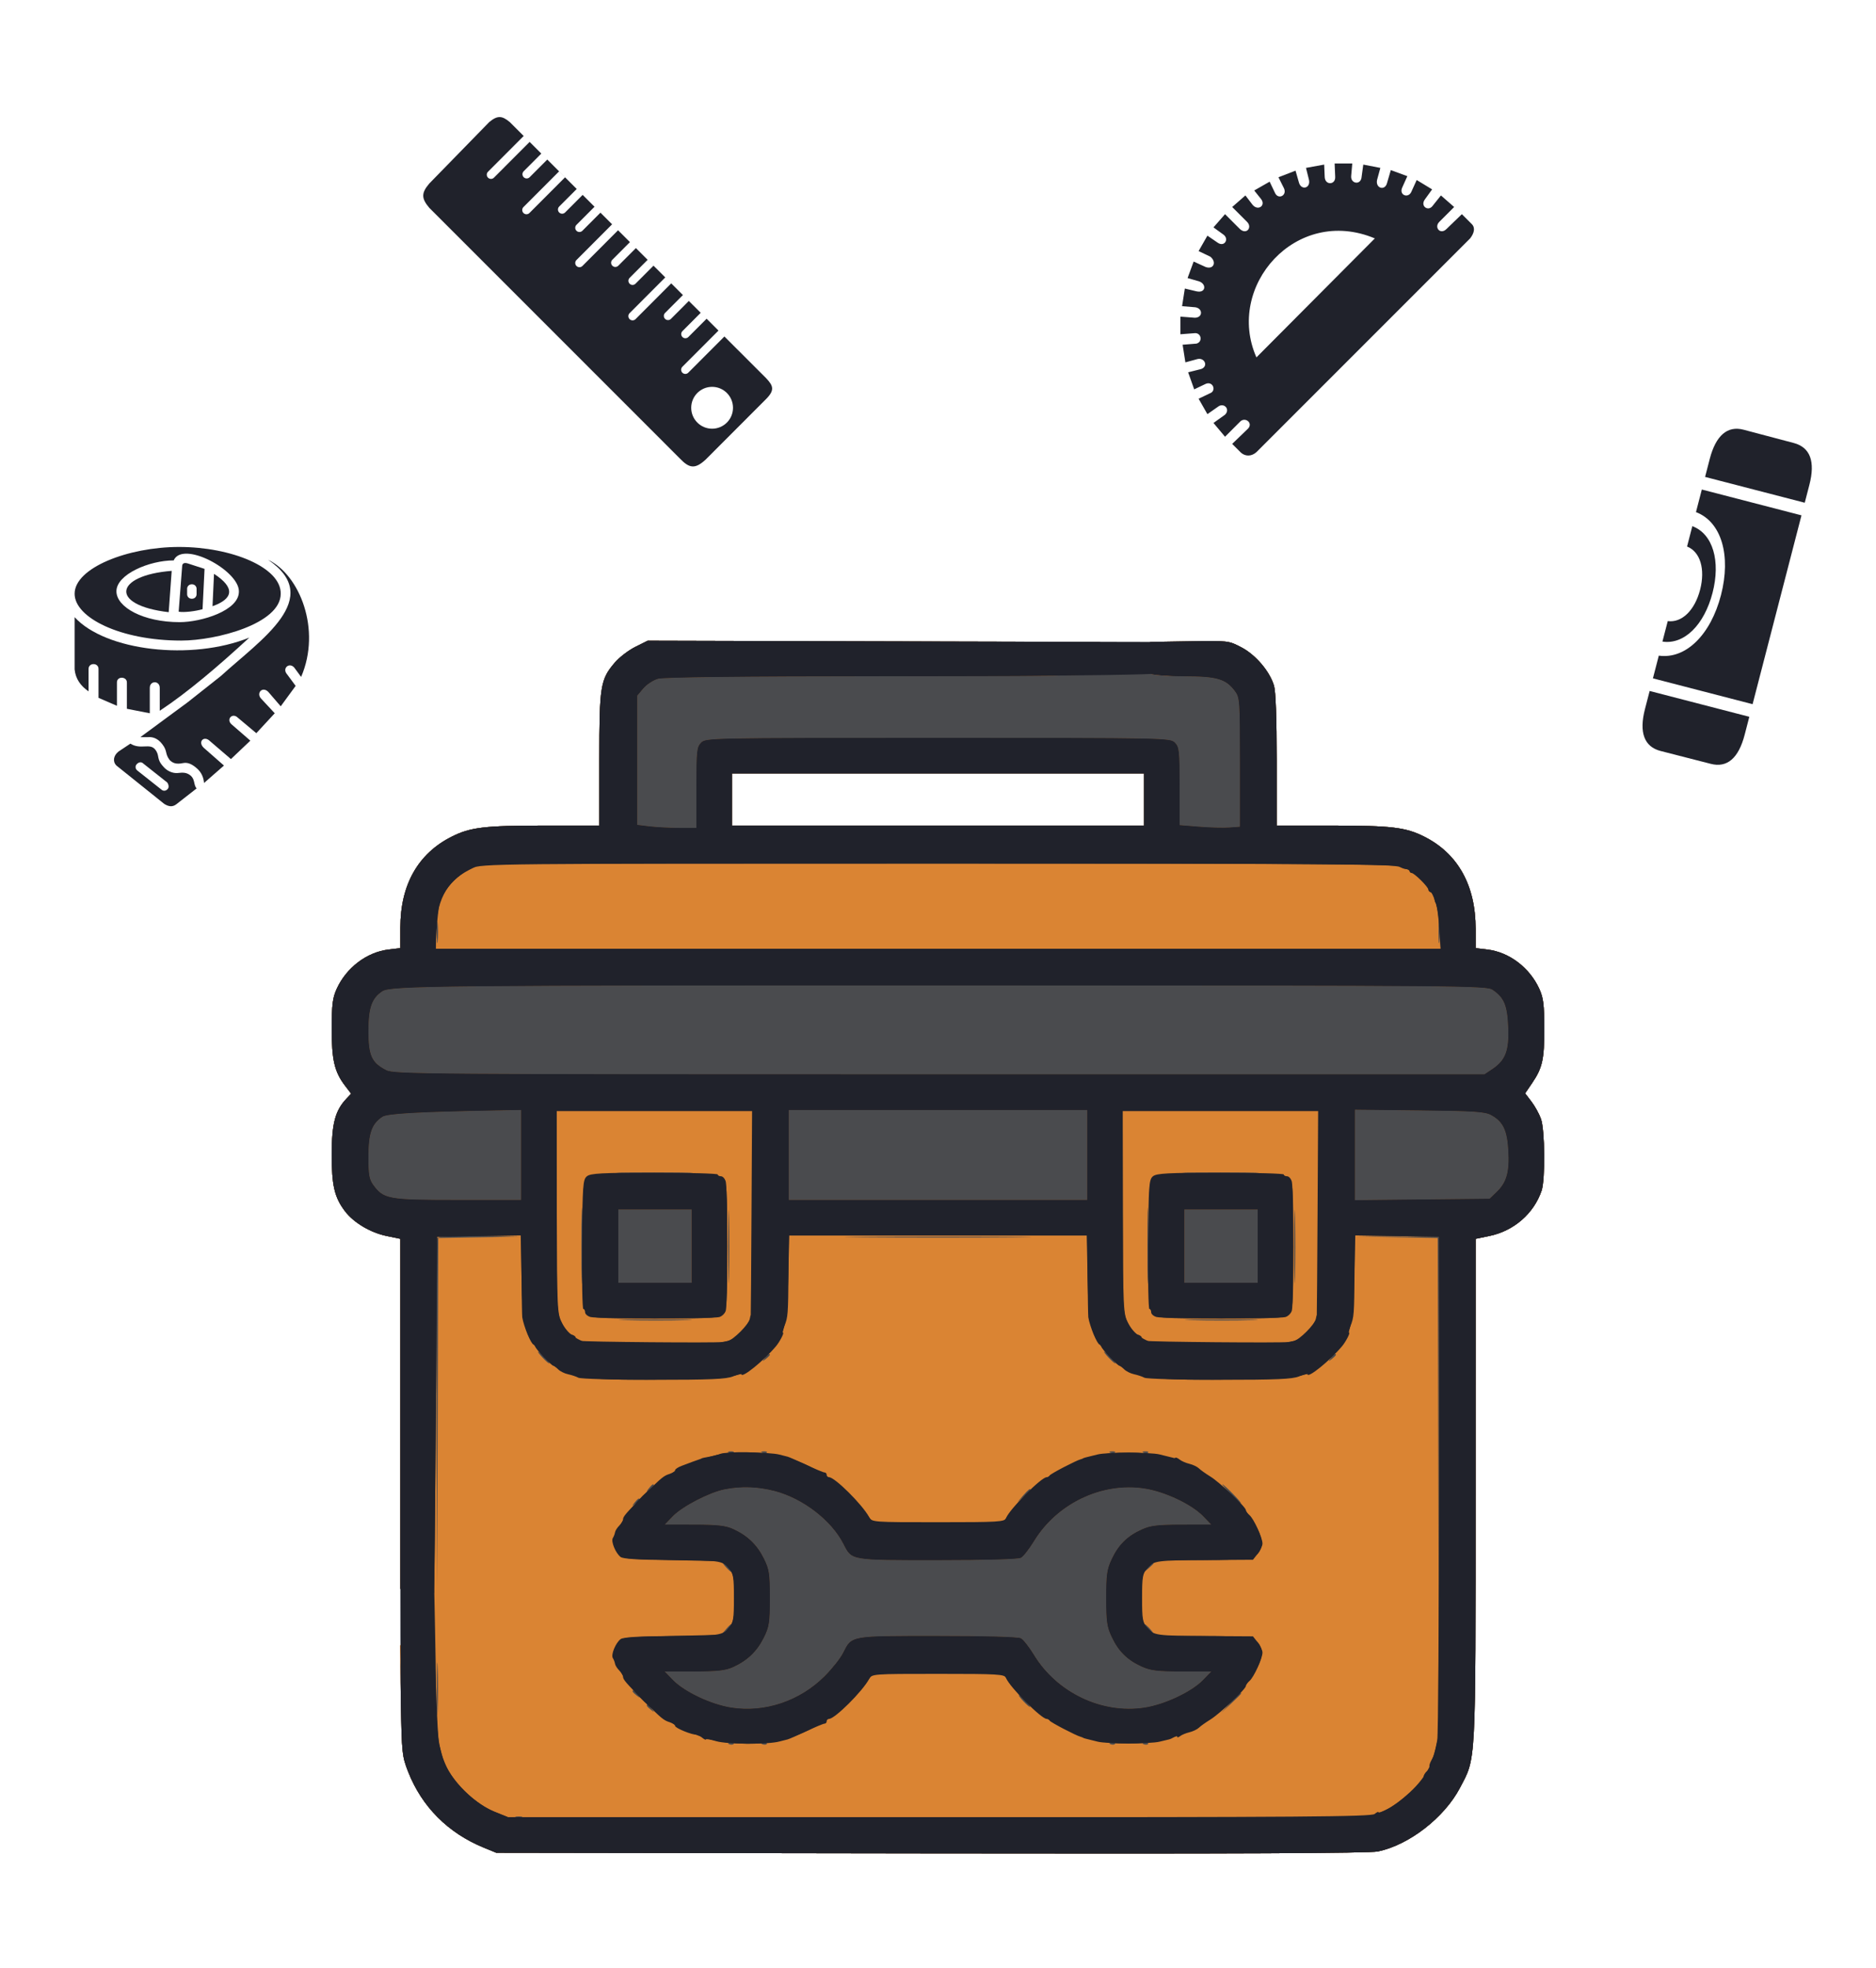<svg width="328" height="344" viewBox="0 0 328 344" fill="none" xmlns="http://www.w3.org/2000/svg">
<path fill-rule="evenodd" clip-rule="evenodd" d="M111.082 113.074C109.897 113.665 108.284 114.899 107.499 115.817C104.965 118.778 104.784 119.909 104.784 132.788V144.311H95.073C84.718 144.311 82.226 144.612 78.969 146.253C73.079 149.22 70 154.675 70 162.139V165.734L67.957 165.976C64.126 166.43 60.539 169.154 58.851 172.891C58.156 174.43 58.008 175.628 58 179.776C57.99 185.262 58.475 187.351 60.321 189.771L61.392 191.176L60.545 192.078C58.602 194.148 58.01 196.395 58 201.729C57.99 207.222 58.475 209.302 60.331 211.737C61.851 213.73 64.779 215.469 67.598 216.051L70 216.547V247.134V277.72L71.016 278.737C71.576 279.296 72.321 279.753 72.673 279.753C73.188 279.753 73.313 280.309 73.313 282.608C73.313 285.303 73.255 285.477 72.283 285.721C70.067 286.277 69.905 287.138 70.087 297.448C70.246 306.476 70.301 307.004 71.352 309.683C73.757 315.814 78.326 320.401 84.584 322.968L86.771 323.865L162.758 323.975C215.989 324.052 239.392 323.951 240.906 323.638C246.338 322.513 252.521 317.726 255.25 312.532C258.096 307.114 257.987 309.181 257.994 260.473L258 216.547L260.402 216.051C264.672 215.169 268.166 212.14 269.529 208.139C270.191 206.197 270.114 197.519 269.418 195.567C269.113 194.712 268.367 193.362 267.76 192.565L266.655 191.117L267.852 189.356C269.683 186.663 270.01 185.202 270 179.767C269.992 175.628 269.844 174.43 269.149 172.891C267.461 169.154 263.874 166.43 260.042 165.976L258 165.734V162.358C258 154.759 254.906 149.213 249.008 146.241C245.776 144.613 243.266 144.311 232.927 144.311H223.216V132.866C223.216 125.557 223.047 120.855 222.748 119.858C221.996 117.346 219.537 114.459 217.04 113.154C214.814 111.991 214.765 111.986 207.94 112.098L201.078 112.211L200.241 113.541C199.44 114.817 199.294 114.872 196.714 114.872C194.133 114.872 193.987 114.817 193.185 113.541L192.349 112.211L152.793 112.106L113.237 112L111.082 113.074ZM200.026 139.755V144.311H164H127.973V139.755V135.199H164H200.026V139.755Z" fill="#4A4B4E"/>
<path fill-rule="evenodd" clip-rule="evenodd" d="M111.082 113.074C109.897 113.665 108.284 114.899 107.499 115.817C104.965 118.778 104.784 119.909 104.784 132.788V144.311H95.073C84.718 144.311 82.226 144.612 78.969 146.253C73.079 149.22 70 154.675 70 162.139V165.734L67.957 165.976C64.126 166.43 60.539 169.154 58.851 172.891C58.156 174.43 58.008 175.628 58 179.776C57.99 185.262 58.475 187.351 60.321 189.771L61.392 191.176L60.545 192.078C58.602 194.148 58.01 196.395 58 201.729C57.99 207.222 58.475 209.302 60.331 211.737C61.851 213.73 64.779 215.469 67.598 216.051L70 216.547V247.134V277.72L71.058 278.779C71.648 279.368 72.428 279.756 72.818 279.654C73.432 279.494 73.52 279.867 73.52 282.653C73.52 285.439 73.432 285.812 72.818 285.651C72.424 285.548 71.636 285.948 71.02 286.565L69.923 287.662L70.087 297.273C70.245 306.496 70.296 306.996 71.351 309.683C73.759 315.816 78.326 320.401 84.584 322.968L86.771 323.865L162.758 323.975C215.989 324.052 239.392 323.951 240.906 323.638C246.338 322.513 252.521 317.726 255.25 312.532C258.096 307.114 257.987 309.181 257.994 260.473L258 216.547L260.402 216.051C264.672 215.169 268.166 212.14 269.529 208.139C270.191 206.197 270.114 197.519 269.418 195.567C269.113 194.712 268.367 193.362 267.76 192.565L266.655 191.117L267.852 189.356C269.683 186.663 270.01 185.202 270 179.767C269.992 175.628 269.844 174.43 269.149 172.891C267.461 169.154 263.874 166.43 260.042 165.976L258 165.734V162.358C258 154.759 254.906 149.213 249.008 146.241C245.776 144.613 243.266 144.311 232.927 144.311H223.216V132.866C223.216 125.557 223.047 120.855 222.748 119.858C221.996 117.346 219.537 114.459 217.04 113.154C214.816 111.992 214.762 111.986 207.976 112.098L201.15 112.211L200.334 113.305C199.619 114.264 199.579 114.583 200.012 115.897C200.284 116.721 200.853 117.58 201.275 117.806C201.697 118.032 204.338 118.217 207.142 118.218C212.791 118.218 214.362 118.686 215.94 120.835C216.758 121.95 216.797 122.528 216.797 133.261V144.518L214.934 144.657C213.909 144.733 211.533 144.669 209.654 144.516L206.238 144.237V137.44C206.238 131.195 206.17 130.575 205.41 129.815C204.593 128.997 204.03 128.986 164 128.986C123.97 128.986 123.407 128.997 122.59 129.815C121.827 130.578 121.762 131.195 121.762 137.684V144.726L118.76 144.722C117.108 144.72 114.779 144.601 113.584 144.457L111.41 144.196V132.895V121.594L112.471 120.332C113.056 119.638 114.22 118.879 115.059 118.646C116.047 118.372 129.818 118.216 154.062 118.206C194.964 118.189 192.554 118.339 193.456 115.752C193.854 114.61 193.802 114.255 193.099 113.313L192.276 112.211L152.756 112.106L113.237 112L111.082 113.074ZM200.026 139.755V144.311H164H127.973V139.755V135.199H164H200.026V139.755ZM76.513 164.503C76.424 165.358 76.35 164.659 76.35 162.95C76.35 161.242 76.424 160.543 76.513 161.397C76.602 162.251 76.602 163.649 76.513 164.503ZM251.676 164.503C251.587 165.358 251.514 164.659 251.514 162.95C251.514 161.242 251.587 160.543 251.676 161.397C251.765 162.251 251.765 163.649 251.676 164.503ZM260.974 173.023C262.975 174.382 263.534 175.715 263.696 179.518C263.872 183.62 263.228 185.333 260.941 186.862L259.534 187.802L164.249 187.801C74.352 187.801 68.884 187.76 67.545 187.076C64.981 185.769 64.409 184.517 64.412 180.213C64.415 176.156 64.995 174.497 66.839 173.271C68.287 172.309 76.662 172.226 170.833 172.248C256.217 172.269 259.909 172.301 260.974 173.023ZM91.119 201.885V209.754L80.042 209.753C67.858 209.753 67.087 209.616 65.267 207.135C64.546 206.152 64.41 205.359 64.412 202.165C64.415 198.108 64.995 196.449 66.839 195.223C67.695 194.654 72.826 194.363 86.667 194.1L91.119 194.015V201.885ZM190.088 201.885V209.754H164H137.912V201.885V194.015H164H190.088V201.885ZM260.734 194.926C262.784 196.049 263.509 197.551 263.715 201.101C263.931 204.844 263.416 206.686 261.691 208.34L260.432 209.547L248.656 209.669L236.881 209.791V201.878V193.966L248.165 194.094C257.841 194.204 259.632 194.322 260.734 194.926ZM119.771 205.094C116.739 205.165 111.895 205.164 109.004 205.093C106.114 205.022 108.594 204.964 114.515 204.965C120.437 204.965 122.802 205.023 119.771 205.094ZM218.74 205.094C215.709 205.165 210.864 205.164 207.973 205.093C205.083 205.022 207.563 204.964 213.485 204.965C219.406 204.965 221.771 205.023 218.74 205.094ZM101.781 223.088C101.71 226.12 101.652 223.754 101.652 217.831C101.651 211.908 101.709 209.427 101.781 212.319C101.851 215.21 101.852 220.056 101.781 223.088ZM200.75 223.088C200.679 226.12 200.621 223.754 200.621 217.831C200.621 211.908 200.679 209.427 200.75 212.319C200.821 215.21 200.821 220.056 200.75 223.088ZM127.455 223.136C127.383 225.914 127.325 223.526 127.325 217.831C127.325 212.136 127.384 209.864 127.455 212.781C127.526 215.699 127.526 220.359 127.455 223.136ZM226.424 223.136C226.352 225.914 226.294 223.526 226.294 217.831C226.294 212.136 226.353 209.864 226.424 212.781C226.496 215.699 226.495 220.359 226.424 223.136ZM120.934 217.831V224.251H114.515H108.097V217.831V211.411H114.515H120.934V217.831ZM219.903 217.831V224.251H213.485H207.066V217.831V211.411H213.485H219.903V217.831ZM83.976 216.277L76.625 216.4L76.525 246.938L76.424 277.475L76.314 247.239C76.254 230.609 76.293 216.77 76.402 216.485C76.552 216.093 78.383 215.99 83.963 216.06L91.326 216.154L83.976 216.277ZM177.148 216.277C169.916 216.341 158.083 216.341 150.852 216.277C143.621 216.214 149.538 216.162 164 216.162C178.462 216.162 184.379 216.214 177.148 216.277ZM251.584 259.354L251.587 302.534L251.479 259.467L251.371 216.4L244.126 216.272L236.88 216.145L244.231 216.159L251.582 216.174L251.584 259.354ZM119.819 230.773C117.043 230.845 112.384 230.845 109.467 230.774C106.55 230.703 108.821 230.644 114.515 230.644C120.209 230.643 122.596 230.702 119.819 230.773ZM218.788 230.773C216.012 230.845 211.353 230.845 208.436 230.774C205.519 230.703 207.791 230.644 213.485 230.644C219.178 230.643 221.565 230.702 218.788 230.773ZM95.26 237.298C95.795 237.868 96.139 238.334 96.025 238.334C95.912 238.334 95.381 237.868 94.846 237.298C94.311 236.729 93.966 236.263 94.08 236.263C94.194 236.263 94.725 236.729 95.26 237.298ZM194.229 237.298C194.764 237.868 195.109 238.334 194.995 238.334C194.881 238.334 194.35 237.868 193.815 237.298C193.28 236.729 192.935 236.263 193.049 236.263C193.163 236.263 193.694 236.729 194.229 237.298ZM134.599 236.834C134.599 236.919 134.273 237.246 133.874 237.558C133.218 238.073 133.203 238.059 133.718 237.402C134.259 236.712 134.599 236.493 134.599 236.834ZM233.568 236.834C233.568 236.919 233.242 237.246 232.844 237.558C232.187 238.073 232.172 238.059 232.687 237.402C233.228 236.712 233.568 236.493 233.568 236.834ZM128.275 253.909C128.138 254.047 127.781 254.062 127.482 253.942C127.152 253.81 127.25 253.712 127.732 253.692C128.169 253.674 128.413 253.772 128.275 253.909ZM134.073 253.909C133.935 254.047 133.578 254.062 133.279 253.942C132.949 253.81 133.047 253.712 133.529 253.692C133.966 253.674 134.21 253.772 134.073 253.909ZM194.945 253.909C194.808 254.047 194.45 254.062 194.152 253.942C193.821 253.81 193.919 253.712 194.402 253.692C194.838 253.674 195.083 253.772 194.945 253.909ZM200.742 253.909C200.605 254.047 200.248 254.062 199.949 253.942C199.619 253.81 199.717 253.712 200.199 253.692C200.636 253.674 200.88 253.772 200.742 253.909ZM114.308 259.614C114.308 259.7 113.982 260.026 113.584 260.339C112.927 260.854 112.912 260.84 113.427 260.183C113.968 259.493 114.308 259.273 114.308 259.614ZM215.555 261.115C216.445 262.026 217.079 262.771 216.966 262.771C216.852 262.771 216.03 262.026 215.141 261.115C214.252 260.203 213.617 259.458 213.731 259.458C213.844 259.458 214.666 260.203 215.555 261.115ZM135.461 260.631C140.381 261.916 145.364 265.75 147.464 269.867C148.95 272.782 148.547 272.712 163.912 272.712C172.277 272.712 178.023 272.55 178.489 272.3C178.912 272.073 179.932 270.78 180.754 269.426C184.786 262.788 192.658 259.033 200.119 260.188C203.675 260.738 208.348 262.945 210.357 265.023L211.783 266.499L206.63 266.508C202.344 266.516 201.162 266.659 199.612 267.361C197.11 268.494 195.564 270.016 194.388 272.505C193.535 274.308 193.409 275.192 193.409 279.339C193.409 283.486 193.535 284.37 194.388 286.173C195.564 288.662 197.11 290.184 199.612 291.317C201.162 292.019 202.344 292.163 206.63 292.17L211.783 292.179L210.357 293.655C208.348 295.733 203.675 297.94 200.119 298.49C192.658 299.646 184.786 295.89 180.754 289.253C179.932 287.898 178.912 286.605 178.489 286.378C178.023 286.129 172.277 285.966 163.912 285.966C148.45 285.966 148.962 285.873 147.379 288.978C146.898 289.921 145.456 291.737 144.175 293.014C139.834 297.341 133.722 299.395 127.881 298.49C124.325 297.94 119.652 295.733 117.643 293.655L116.216 292.179L121.37 292.17C125.462 292.163 126.865 292.005 128.181 291.406C130.672 290.27 132.346 288.669 133.532 286.289C134.494 284.357 134.599 283.676 134.599 279.339C134.599 275.003 134.494 274.322 133.532 272.389C132.346 270.009 130.672 268.409 128.181 267.272C126.865 266.673 125.462 266.515 121.37 266.508L116.216 266.499L117.643 265.023C119.311 263.298 124.062 260.842 126.731 260.324C129.65 259.758 132.501 259.858 135.461 260.631ZM180.15 260.421C180.15 260.495 179.637 261.008 179.011 261.56L177.872 262.564L178.876 261.425C179.814 260.361 180.15 260.096 180.15 260.421ZM111.824 262.1C111.824 262.185 111.498 262.512 111.099 262.824C110.442 263.339 110.428 263.325 110.942 262.668C111.484 261.978 111.824 261.759 111.824 262.1ZM127.352 273.955C127.764 274.41 128.009 274.783 127.895 274.783C127.781 274.783 127.35 274.41 126.938 273.955C126.526 273.499 126.282 273.126 126.396 273.126C126.51 273.126 126.94 273.499 127.352 273.955ZM201.683 273.269C201.683 273.348 201.264 273.767 200.751 274.201L199.819 274.99L200.608 274.058C201.349 273.183 201.683 272.938 201.683 273.269ZM127.973 284.038C127.973 284.117 127.554 284.536 127.042 284.97L126.11 285.759L126.899 284.827C127.64 283.952 127.973 283.707 127.973 284.038ZM201.062 284.724C201.474 285.179 201.718 285.552 201.604 285.552C201.49 285.552 201.06 285.179 200.648 284.724C200.236 284.268 199.991 283.895 200.105 283.895C200.219 283.895 200.65 284.268 201.062 284.724ZM76.52 298.889C76.445 301.008 76.383 299.386 76.382 295.286C76.382 291.185 76.444 289.452 76.519 291.433C76.595 293.415 76.596 296.77 76.52 298.889ZM111.463 296.218C111.977 296.875 111.963 296.889 111.306 296.374C110.616 295.833 110.397 295.493 110.738 295.493C110.824 295.493 111.15 295.819 111.463 296.218ZM217.004 296.03C217.004 296.098 216.212 296.89 215.245 297.79L213.485 299.428L215.122 297.667C216.644 296.03 217.004 295.716 217.004 296.03ZM179.322 297.357C179.857 297.926 180.201 298.392 180.087 298.392C179.973 298.392 179.442 297.926 178.907 297.357C178.372 296.787 178.028 296.321 178.142 296.321C178.256 296.321 178.787 296.787 179.322 297.357ZM113.947 298.703C114.462 299.36 114.447 299.374 113.791 298.859C113.101 298.318 112.882 297.978 113.223 297.978C113.308 297.978 113.635 298.304 113.947 298.703ZM128.275 304.855C128.138 304.993 127.781 305.008 127.482 304.888C127.152 304.756 127.25 304.658 127.732 304.638C128.169 304.62 128.413 304.718 128.275 304.855ZM134.073 304.855C133.935 304.993 133.578 305.008 133.279 304.888C132.949 304.756 133.047 304.658 133.529 304.638C133.966 304.62 134.21 304.718 134.073 304.855ZM194.945 304.855C194.808 304.993 194.45 305.008 194.152 304.888C193.821 304.756 193.919 304.658 194.402 304.638C194.838 304.62 195.083 304.718 194.945 304.855ZM200.742 304.855C200.605 304.993 200.248 305.008 199.949 304.888C199.619 304.756 199.717 304.658 200.199 304.638C200.636 304.62 200.88 304.718 200.742 304.855ZM91.222 317.719C90.938 317.834 90.472 317.834 90.187 317.719C89.903 317.605 90.135 317.511 90.705 317.511C91.274 317.511 91.507 317.605 91.222 317.719Z" fill="#DA8433"/>
<path fill-rule="evenodd" clip-rule="evenodd" d="M111.082 113.074C109.897 113.665 108.284 114.899 107.499 115.817C104.965 118.778 104.784 119.909 104.784 132.788V144.311H95.073C84.718 144.311 82.226 144.612 78.969 146.253C73.079 149.22 70 154.675 70 162.139V165.734L67.957 165.976C64.126 166.43 60.539 169.154 58.851 172.891C58.156 174.43 58.008 175.628 58 179.776C57.99 185.262 58.475 187.351 60.321 189.771L61.392 191.176L60.545 192.078C58.602 194.148 58.01 196.395 58 201.729C57.99 207.222 58.475 209.302 60.331 211.737C61.851 213.73 64.779 215.469 67.598 216.051L70 216.547V247.134V277.72L71.016 278.737C71.576 279.296 72.234 279.753 72.479 279.753C72.918 279.753 75.704 278.672 75.894 278.428C75.948 278.36 76.087 264.325 76.205 247.239L76.418 216.174L83.769 216.061L91.119 215.948L91.182 222.895C91.217 226.716 91.274 230.029 91.31 230.257C91.558 231.837 92.881 235.02 93.29 235.02C93.463 235.02 93.603 235.188 93.603 235.393C93.603 235.771 96.422 238.748 96.78 238.748C96.888 238.748 97.254 239.027 97.596 239.368C97.937 239.71 98.716 240.094 99.326 240.222C99.937 240.35 100.747 240.622 101.126 240.826C101.505 241.03 107.42 241.196 114.27 241.195C124.271 241.194 127.012 241.074 128.178 240.587C128.976 240.253 129.63 240.082 129.63 240.207C129.63 241.026 133.565 237.844 135.682 235.313C136.338 234.529 137.153 232.949 136.901 232.949C136.785 232.949 136.893 232.436 137.14 231.81C137.769 230.22 137.8 229.822 137.859 222.491L137.912 215.967H164H190.088L190.151 222.905C190.186 226.721 190.243 230.029 190.279 230.257C190.527 231.837 191.85 235.02 192.26 235.02C192.432 235.02 192.573 235.188 192.573 235.393C192.573 235.771 195.391 238.748 195.749 238.748C195.857 238.748 196.224 239.027 196.565 239.368C196.907 239.71 197.685 240.094 198.296 240.222C198.906 240.35 199.716 240.622 200.095 240.826C200.474 241.03 206.389 241.196 213.239 241.195C223.24 241.194 225.981 241.074 227.147 240.587C227.946 240.253 228.599 240.082 228.599 240.207C228.599 241.026 232.535 237.844 234.651 235.313C235.307 234.529 236.122 232.949 235.871 232.949C235.754 232.949 235.862 232.436 236.11 231.81C236.738 230.22 236.769 229.823 236.828 222.481L236.881 215.948L244.231 216.061L251.582 216.174V259.458C251.582 283.264 251.45 303.394 251.29 304.191C250.805 306.604 250.732 306.85 250.23 307.761C249.965 308.243 249.838 308.729 249.95 308.841C250.061 308.952 249.868 309.279 249.521 309.567C249.174 309.855 248.89 310.325 248.89 310.611C248.89 311.356 244.568 315.238 242.647 316.218C241.753 316.674 241.022 316.928 241.022 316.782C241.022 316.635 240.714 316.771 240.337 317.084C239.762 317.561 227.551 317.652 164.247 317.652H88.841L86.446 316.685C82.414 315.057 78.021 310.297 77.226 306.693C77.124 306.228 76.921 305.429 76.777 304.916C76.633 304.403 76.4 300.256 76.26 295.7C76.119 291.144 75.862 287.196 75.688 286.928C75.514 286.66 74.715 286.224 73.912 285.959C72.701 285.559 72.281 285.59 71.44 286.141C70.883 286.506 70.312 287.261 70.172 287.819C70.033 288.377 69.995 292.894 70.088 297.858C70.248 306.43 70.312 307.024 71.354 309.683C73.754 315.811 78.325 320.401 84.584 322.968L86.771 323.865L162.758 323.975C215.989 324.052 239.392 323.951 240.906 323.638C246.338 322.513 252.521 317.726 255.25 312.532C258.096 307.114 257.987 309.181 257.994 260.473L258 216.547L260.402 216.051C264.672 215.169 268.166 212.14 269.529 208.139C270.191 206.197 270.114 197.519 269.418 195.567C269.113 194.712 268.367 193.362 267.76 192.565L266.655 191.117L267.852 189.356C269.683 186.663 270.01 185.202 270 179.767C269.992 175.628 269.844 174.43 269.149 172.891C267.461 169.154 263.874 166.43 260.042 165.976L258 165.734V162.358C258 154.759 254.906 149.213 249.008 146.241C245.776 144.613 243.266 144.311 232.927 144.311H223.216V132.866C223.216 125.557 223.047 120.855 222.748 119.858C221.996 117.346 219.537 114.459 217.04 113.154C214.816 111.992 214.762 111.986 207.976 112.098L201.15 112.211L200.334 113.305C199.619 114.264 199.579 114.583 200.012 115.897C200.284 116.721 200.853 117.58 201.275 117.806C201.697 118.032 204.338 118.217 207.142 118.218C212.791 118.218 214.362 118.686 215.94 120.835C216.758 121.95 216.797 122.528 216.797 133.261V144.518L214.934 144.657C213.909 144.733 211.533 144.669 209.654 144.516L206.238 144.237V137.44C206.238 131.195 206.17 130.575 205.41 129.815C204.593 128.997 204.03 128.986 164 128.986C123.97 128.986 123.407 128.997 122.59 129.815C121.827 130.578 121.762 131.195 121.762 137.684V144.726L118.76 144.722C117.108 144.72 114.779 144.601 113.584 144.457L111.41 144.196V132.895V121.594L112.471 120.332C113.056 119.638 114.22 118.879 115.059 118.646C116.047 118.372 129.818 118.216 154.062 118.206C194.964 118.189 192.554 118.339 193.456 115.752C193.854 114.61 193.802 114.255 193.099 113.313L192.276 112.211L152.756 112.106L113.237 112L111.082 113.074ZM200.026 139.755V144.311H164H127.973V139.755V135.199H164H200.026V139.755ZM244.725 151.547C245.364 151.878 246.003 152.031 246.146 151.888C246.289 151.746 246.405 151.846 246.405 152.112C246.405 152.378 246.577 152.595 246.788 152.595C247.265 152.595 249.718 155.02 249.718 155.492C249.718 155.683 249.915 155.906 250.155 155.985C250.395 156.065 250.66 156.5 250.744 156.952C250.828 157.403 250.926 157.773 250.96 157.773C251.182 157.773 251.489 159.881 251.668 162.64L251.876 165.85H164H76.124L76.326 162.64C76.437 160.874 76.653 158.87 76.808 158.187C77.371 155.687 79.734 153.024 82.505 151.764C84.253 150.97 85.791 150.954 163.925 150.951C232.69 150.947 243.722 151.029 244.725 151.547ZM260.974 173.023C262.975 174.382 263.534 175.715 263.696 179.518C263.872 183.62 263.228 185.333 260.941 186.862L259.534 187.802L164.249 187.801C74.352 187.801 68.884 187.76 67.545 187.076C64.981 185.769 64.409 184.517 64.412 180.213C64.415 176.156 64.995 174.497 66.839 173.271C68.287 172.309 76.662 172.226 170.833 172.248C256.217 172.269 259.909 172.301 260.974 173.023ZM91.119 201.885V209.754L80.042 209.753C67.858 209.753 67.087 209.616 65.267 207.135C64.546 206.152 64.41 205.359 64.412 202.165C64.415 198.108 64.995 196.449 66.839 195.223C67.695 194.654 72.826 194.363 86.667 194.1L91.119 194.015V201.885ZM131.394 212.032C131.34 221.828 131.279 229.843 131.259 229.843C131.239 229.843 131.16 230.172 131.083 230.573C130.903 231.519 128.2 234.222 127.254 234.403C126.853 234.48 126.431 234.56 126.317 234.581C125.313 234.769 101.852 234.567 101.329 234.367C100.952 234.222 100.643 233.959 100.643 233.782C100.643 233.605 100.303 233.371 99.886 233.262C99.471 233.153 98.74 232.276 98.263 231.312C97.427 229.621 97.394 228.937 97.348 211.89L97.3 194.222H114.396H131.493L131.394 212.032ZM190.088 201.885V209.754H164H137.912V201.885V194.015H164H190.088V201.885ZM230.364 212.032C230.309 221.828 230.248 229.843 230.228 229.843C230.208 229.843 230.129 230.172 230.053 230.573C229.872 231.519 227.17 234.222 226.223 234.403C225.822 234.48 225.4 234.56 225.286 234.581C224.283 234.769 200.821 234.567 200.298 234.367C199.921 234.222 199.612 233.959 199.612 233.782C199.612 233.605 199.272 233.371 198.856 233.262C198.44 233.153 197.709 232.276 197.233 231.312C196.396 229.621 196.364 228.937 196.317 211.89L196.269 194.222H213.366H230.463L230.364 212.032ZM260.734 194.926C262.784 196.049 263.509 197.551 263.715 201.101C263.931 204.844 263.416 206.686 261.691 208.34L260.432 209.547L248.656 209.669L236.881 209.791V201.878V193.966L248.165 194.094C257.841 194.204 259.632 194.322 260.734 194.926ZM102.616 205.612C101.915 206.184 101.848 207.127 101.767 217.52C101.718 223.728 101.818 228.807 101.989 228.807C102.159 228.807 102.299 229.065 102.299 229.38C102.299 229.695 102.719 230.069 103.231 230.211C104.424 230.54 124.575 230.549 125.761 230.221C126.253 230.085 126.766 229.571 126.902 229.08C127.23 227.893 127.221 207.738 126.892 206.544C126.75 206.032 126.377 205.612 126.062 205.612C125.747 205.612 125.489 205.472 125.489 205.302C125.489 205.131 120.514 204.991 114.433 204.991C105.221 204.991 103.251 205.095 102.616 205.612ZM201.586 205.612C200.884 206.184 200.817 207.127 200.736 217.52C200.687 223.728 200.787 228.807 200.958 228.807C201.129 228.807 201.269 229.065 201.269 229.38C201.269 229.695 201.688 230.069 202.2 230.211C203.393 230.54 223.544 230.549 224.731 230.221C225.222 230.085 225.735 229.571 225.871 229.08C226.199 227.893 226.191 207.738 225.861 206.544C225.72 206.032 225.346 205.612 225.031 205.612C224.716 205.612 224.458 205.472 224.458 205.302C224.458 205.131 219.483 204.991 213.403 204.991C204.19 204.991 202.22 205.095 201.586 205.612ZM120.934 217.831V224.251H114.515H108.097V217.831V211.411H114.515H120.934V217.831ZM219.903 217.831V224.251H213.485H207.066V217.831V211.411H213.485H219.903V217.831ZM126.01 254.112C125.5 254.302 124.568 254.543 123.939 254.646C123.311 254.749 122.75 254.872 122.694 254.919C122.637 254.967 122.45 255.045 122.28 255.093C122.109 255.141 121.596 255.322 121.141 255.494C120.685 255.667 119.8 255.999 119.174 256.233C118.548 256.467 118.035 256.81 118.035 256.995C118.035 257.18 117.63 257.46 117.135 257.617C116.02 257.971 115.718 258.219 112.531 261.407C109.435 264.504 108.925 265.1 108.925 265.623C108.925 265.845 108.629 266.322 108.266 266.685C107.903 267.047 107.572 267.573 107.53 267.854C107.487 268.134 107.315 268.582 107.148 268.85C106.785 269.431 107.625 271.479 108.506 272.162C108.928 272.488 111.651 272.662 116.848 272.694C125.925 272.749 126.252 272.794 127.423 274.136C128.217 275.047 128.321 275.65 128.321 279.339C128.321 283.028 128.217 283.631 127.423 284.542C126.252 285.885 125.925 285.929 116.848 285.985C111.651 286.016 108.928 286.19 108.506 286.517C107.625 287.199 106.785 289.248 107.148 289.829C107.315 290.096 107.487 290.545 107.53 290.825C107.572 291.105 107.903 291.631 108.266 291.993C108.629 292.356 108.925 292.834 108.925 293.055C108.925 293.578 109.435 294.174 112.531 297.271C115.718 300.459 116.02 300.708 117.135 301.062C117.63 301.219 118.035 301.499 118.035 301.683C118.035 302.078 121.154 303.34 121.802 303.206C121.938 303.178 122.357 303.411 122.734 303.724C123.11 304.036 123.418 304.185 123.418 304.054C123.418 303.923 124.23 304.061 125.222 304.359C127.062 304.913 134.262 304.952 136.255 304.419C136.825 304.267 137.477 304.101 137.705 304.051C137.933 304 139.398 303.359 140.96 302.625C142.524 301.892 143.968 301.292 144.17 301.292C144.372 301.292 144.537 301.105 144.537 300.877C144.537 300.65 144.722 300.463 144.947 300.463C145.963 300.463 150.794 295.658 151.95 293.499C152.43 292.601 152.528 292.593 164.028 292.593C174.572 292.593 175.645 292.657 175.892 293.3C176.484 294.845 182.057 300.463 182.996 300.463C183.215 300.463 183.456 300.603 183.532 300.774C183.655 301.05 188.167 303.401 188.949 303.596C189.12 303.638 189.307 303.711 189.363 303.757C189.467 303.84 189.664 303.893 191.952 304.45C193.56 304.841 201.109 304.841 202.718 304.45C203.401 304.283 204.147 304.105 204.374 304.054C204.602 304.002 205.022 303.815 205.306 303.637C205.591 303.459 205.824 303.441 205.824 303.596C205.824 303.751 206.057 303.695 206.341 303.47C206.626 303.246 207.358 302.943 207.969 302.798C208.579 302.652 209.325 302.293 209.625 302C209.926 301.707 210.824 301.067 211.621 300.577C213.26 299.571 217.833 295.248 217.833 294.707C217.833 294.512 218.114 294.118 218.459 293.832C219.208 293.21 220.731 289.883 220.731 288.869C220.731 288.473 220.357 287.673 219.899 287.09L219.066 286.032L211.251 285.985C202.068 285.929 201.749 285.886 200.577 284.542C199.783 283.631 199.679 283.028 199.679 279.339C199.679 275.65 199.783 275.047 200.577 274.136C201.749 272.792 202.068 272.749 211.251 272.694L219.066 272.647L219.899 271.588C220.357 271.006 220.731 270.205 220.731 269.809C220.731 268.795 219.208 265.468 218.459 264.846C218.114 264.561 217.833 264.167 217.833 263.972C217.833 263.43 213.26 259.108 211.621 258.101C210.824 257.611 209.926 256.971 209.625 256.678C209.325 256.385 208.579 256.026 207.969 255.881C207.358 255.735 206.597 255.409 206.278 255.155C205.958 254.902 205.632 254.741 205.553 254.798C205.474 254.855 205.363 254.888 205.306 254.87C205.18 254.831 204.364 254.629 202.718 254.229C201.109 253.838 193.56 253.838 191.952 254.229C189.664 254.785 189.467 254.838 189.363 254.921C189.307 254.967 189.12 255.04 188.949 255.083C188.167 255.277 183.655 257.628 183.532 257.905C183.456 258.076 183.215 258.215 182.996 258.215C182.057 258.215 176.484 263.834 175.892 265.378C175.645 266.021 174.572 266.085 164.028 266.085C152.528 266.085 152.43 266.077 151.95 265.179C150.794 263.02 145.963 258.215 144.947 258.215C144.722 258.215 144.537 258.029 144.537 257.801C144.537 257.573 144.372 257.387 144.17 257.387C143.968 257.387 142.524 256.787 140.96 256.053C139.398 255.319 137.933 254.678 137.705 254.627C137.477 254.577 136.825 254.412 136.255 254.26C134.652 253.834 127.049 253.724 126.01 254.112ZM135.461 260.631C140.381 261.916 145.364 265.75 147.464 269.867C148.95 272.782 148.547 272.712 163.912 272.712C172.277 272.712 178.023 272.55 178.489 272.3C178.912 272.073 179.932 270.78 180.754 269.426C184.786 262.788 192.658 259.033 200.119 260.188C203.675 260.738 208.348 262.945 210.357 265.023L211.783 266.499L206.63 266.508C202.344 266.516 201.162 266.659 199.612 267.361C197.11 268.494 195.564 270.016 194.388 272.505C193.535 274.308 193.409 275.192 193.409 279.339C193.409 283.486 193.535 284.37 194.388 286.173C195.564 288.662 197.11 290.184 199.612 291.317C201.162 292.019 202.344 292.163 206.63 292.17L211.783 292.179L210.357 293.655C208.348 295.733 203.675 297.94 200.119 298.49C192.658 299.646 184.786 295.89 180.754 289.253C179.932 287.898 178.912 286.605 178.489 286.378C178.023 286.129 172.277 285.966 163.912 285.966C148.45 285.966 148.962 285.873 147.379 288.978C146.898 289.921 145.456 291.737 144.175 293.014C139.834 297.341 133.722 299.395 127.881 298.49C124.325 297.94 119.652 295.733 117.643 293.655L116.216 292.179L121.37 292.17C125.462 292.163 126.865 292.005 128.181 291.406C130.672 290.27 132.346 288.669 133.532 286.289C134.494 284.357 134.599 283.676 134.599 279.339C134.599 275.003 134.494 274.322 133.532 272.389C132.346 270.009 130.672 268.409 128.181 267.272C126.865 266.673 125.462 266.515 121.37 266.508L116.216 266.499L117.643 265.023C119.311 263.298 124.062 260.842 126.731 260.324C129.65 259.758 132.501 259.858 135.461 260.631Z" fill="#20222B"/>
<path fill-rule="evenodd" clip-rule="evenodd" d="M111.082 113.074C109.897 113.665 108.284 114.899 107.499 115.817C104.965 118.778 104.784 119.909 104.784 132.788V144.311H95.073C84.718 144.311 82.226 144.612 78.969 146.253C73.079 149.22 70 154.675 70 162.139V165.734L67.957 165.976C64.126 166.43 60.539 169.154 58.851 172.891C58.156 174.43 58.008 175.628 58 179.776C57.99 185.262 58.475 187.351 60.321 189.771L61.392 191.176L60.545 192.078C58.602 194.148 58.01 196.395 58 201.729C57.99 207.222 58.475 209.302 60.331 211.737C61.851 213.73 64.779 215.469 67.598 216.051L70 216.547V247.134V277.72H71.458H73.943H75.919C75.919 277.72 76.087 264.325 76.205 247.239L76.418 216.174L83.729 216.061L91.039 215.949L91.192 223.517C91.364 232.045 91.718 233.39 94.661 236.647C98.457 240.85 100.824 241.35 115.965 241.138C129.43 240.951 130.131 240.793 133.802 237.122C137.171 233.752 137.59 232.307 137.812 223.319L137.992 215.967H164.001H190.009L190.161 223.526C190.333 232.045 190.689 233.39 193.63 236.647C197.427 240.85 199.793 241.35 214.934 241.138C228.399 240.951 229.101 240.793 232.771 237.122C236.141 233.752 236.56 232.308 236.781 223.31L236.962 215.949L244.272 216.061L251.582 216.174L251.694 258.629C251.768 286.732 251.659 302.046 251.372 303.93C251.133 305.494 250.445 307.781 249.843 309.01C248.465 311.826 245.048 315.086 241.955 316.536L239.573 317.652H164.207H88.841L86.446 316.685C83.34 315.431 79.618 311.996 78.177 309.053C76.672 305.978 76.218 302.666 76.215 294.741C76.213 291.024 75.919 277.72 75.919 277.72H73.943H71.458H70C70 277.72 69.995 292.894 70.088 297.858C70.248 306.43 70.312 307.024 71.354 309.683C73.754 315.811 78.325 320.401 84.584 322.968L86.771 323.865L162.758 323.975C215.989 324.052 239.392 323.951 240.906 323.638C246.338 322.513 252.521 317.726 255.25 312.532C258.096 307.114 257.987 309.181 257.994 260.473L258 216.547L260.402 216.051C264.672 215.169 268.166 212.14 269.529 208.139C270.191 206.197 270.114 197.519 269.418 195.567C269.113 194.712 268.367 193.362 267.76 192.565L266.655 191.117L267.852 189.356C269.683 186.663 270.01 185.202 270 179.767C269.992 175.628 269.844 174.43 269.149 172.891C267.461 169.154 263.874 166.43 260.042 165.976L258 165.734V162.358C258 154.759 254.906 149.213 249.008 146.241C245.776 144.613 243.266 144.311 232.927 144.311H223.216V132.866C223.216 125.557 223.047 120.855 222.748 119.858C221.996 117.346 219.537 114.459 217.04 113.154C214.816 111.992 214.762 111.986 207.976 112.098L201.275 112.211V113.313V115.939V117.806C201.275 117.806 204.338 118.217 207.142 118.218C212.791 118.218 214.362 118.686 215.94 120.835C216.758 121.95 216.797 122.528 216.797 133.261V144.518L214.934 144.657C213.909 144.733 211.533 144.669 209.654 144.516L206.238 144.237V137.44C206.238 131.195 206.17 130.575 205.41 129.815C204.593 128.997 204.03 128.986 164 128.986C123.97 128.986 123.407 128.997 122.59 129.815C121.827 130.578 121.762 131.195 121.762 137.684V144.726L118.76 144.722C117.108 144.72 114.779 144.601 113.584 144.457L111.41 144.196V132.895V121.594L112.471 120.332C113.056 119.638 114.22 118.879 115.059 118.646C116.047 118.372 129.818 118.216 154.062 118.206C194.964 118.189 201.275 117.806 201.275 117.806V115.939V112.211L152.756 112.106L113.237 112L111.082 113.074ZM200.026 139.755V144.311H164H127.973V139.755V135.199H164H200.026V139.755ZM244.808 151.419C245.69 151.684 247.139 152.523 248.029 153.284C250.443 155.351 251.443 157.773 251.693 162.157L251.903 165.85H164.058H76.211V163.385C76.211 157.602 78 154.098 81.982 152.078L84.228 150.939H163.715C222.841 150.939 243.614 151.062 244.808 151.419ZM260.974 173.023C262.975 174.382 263.534 175.715 263.696 179.518C263.872 183.62 263.228 185.333 260.941 186.862L259.534 187.802L164.249 187.801C74.352 187.801 68.884 187.76 67.545 187.076C64.981 185.769 64.409 184.517 64.412 180.213C64.415 176.156 64.995 174.497 66.839 173.271C68.287 172.309 76.662 172.226 170.833 172.248C256.217 172.269 259.909 172.301 260.974 173.023ZM91.119 201.885V209.754L80.042 209.753C67.858 209.753 67.087 209.616 65.267 207.135C64.546 206.152 64.41 205.359 64.412 202.165C64.415 198.108 64.995 196.449 66.839 195.223C67.695 194.654 72.826 194.363 86.667 194.1L91.119 194.015V201.885ZM131.7 211.591C131.7 223.003 131.546 229.576 131.26 230.334C131.018 230.975 130.319 232.035 129.707 232.69C127.626 234.915 126.937 235.02 114.387 235.02C103.136 235.02 102.798 234.996 101.041 234.066C99.808 233.414 98.936 232.542 98.284 231.309C97.332 229.507 97.33 229.485 97.33 211.76V194.015H114.515H131.7V211.591ZM190.088 201.885V209.754H164H137.912V201.885V194.015H164H190.088V201.885ZM230.67 211.591C230.67 223.003 230.515 229.576 230.229 230.334C229.987 230.975 229.288 232.035 228.676 232.69C226.596 234.915 225.907 235.02 213.356 235.02C202.105 235.02 201.767 234.996 200.01 234.066C198.778 233.414 197.905 232.542 197.253 231.309C196.301 229.507 196.3 229.485 196.3 211.76V194.015H213.485H230.67V211.591ZM260.734 194.926C262.784 196.049 263.509 197.551 263.715 201.101C263.931 204.844 263.416 206.686 261.691 208.34L260.432 209.547L248.656 209.669L236.881 209.791V201.878V193.966L248.165 194.094C257.841 194.204 259.632 194.322 260.734 194.926ZM102.571 205.956C101.969 206.62 101.885 208.062 101.885 217.76C101.885 228.255 101.927 228.849 102.714 229.636C103.5 230.422 104.094 230.464 114.515 230.464C124.937 230.464 125.531 230.422 126.317 229.636C127.103 228.849 127.145 228.255 127.145 217.831C127.145 207.407 127.103 206.813 126.317 206.027C125.53 205.239 124.937 205.198 114.372 205.198C104.129 205.198 103.202 205.258 102.571 205.956ZM201.54 205.956C200.938 206.62 200.855 208.062 200.855 217.76C200.855 228.255 200.896 228.849 201.683 229.636C202.469 230.422 203.063 230.464 213.485 230.464C223.906 230.464 224.5 230.422 225.286 229.636C226.073 228.849 226.115 228.255 226.115 217.831C226.115 207.407 226.073 206.813 225.286 206.027C224.499 205.239 223.906 205.198 213.342 205.198C203.098 205.198 202.171 205.258 201.54 205.956ZM120.934 217.831V224.251H114.515H108.097V217.831V211.411H114.515H120.934V217.831ZM219.903 217.831V224.251H213.485H207.066V217.831V211.411H213.485H219.903V217.831ZM126.633 254.06C119.36 255.384 112.826 259.659 109.048 265.567C107.213 268.437 106.92 270.119 108.021 271.479C108.846 272.499 108.899 272.506 117.621 272.712L126.391 272.919L127.389 274.081C128.299 275.14 128.388 275.608 128.388 279.339C128.388 283.07 128.299 283.538 127.389 284.597L126.391 285.759L117.621 285.966C108.899 286.172 108.846 286.179 108.021 287.199C106.92 288.56 107.213 290.242 109.048 293.111C112.205 298.048 117.569 302.051 123.418 303.835C127.395 305.047 133.585 305.134 137.291 304.029C142.85 302.371 148.079 298.734 151.391 294.222L152.89 292.179H164.015H175.141L176.373 293.971C178.26 296.714 182.174 300.119 185.356 301.786C189.685 304.053 192.553 304.769 197.335 304.776C204.741 304.786 210.786 302.17 215.912 296.735C219.323 293.119 221.083 289.825 220.497 288.157C219.808 286.199 218.752 285.979 210.036 285.973L202.033 285.966L200.823 284.756C199.644 283.576 199.612 283.435 199.612 279.339C199.612 275.243 199.644 275.102 200.823 273.923L202.033 272.712L210.036 272.706C218.752 272.699 219.808 272.479 220.497 270.521C221.083 268.853 219.323 265.559 215.912 261.943C210.786 256.508 204.741 253.892 197.335 253.903C192.553 253.909 189.685 254.625 185.356 256.893C182.174 258.559 178.26 261.964 176.373 264.707L175.141 266.499H164.015H152.89L151.391 264.456C148.124 260.005 142.826 256.292 137.511 254.73C134.737 253.915 129.28 253.579 126.633 254.06ZM135.461 260.631C140.381 261.916 145.364 265.75 147.464 269.867C148.95 272.782 148.547 272.712 163.912 272.712C172.277 272.712 178.023 272.55 178.489 272.3C178.912 272.073 179.932 270.78 180.754 269.426C184.786 262.788 192.658 259.033 200.119 260.188C203.675 260.738 208.348 262.945 210.357 265.023L211.783 266.499L206.63 266.508C202.344 266.516 201.162 266.659 199.612 267.361C197.11 268.494 195.564 270.016 194.388 272.505C193.535 274.308 193.409 275.192 193.409 279.339C193.409 283.486 193.535 284.37 194.388 286.173C195.564 288.662 197.11 290.184 199.612 291.317C201.162 292.019 202.344 292.163 206.63 292.17L211.783 292.179L210.357 293.655C208.348 295.733 203.675 297.94 200.119 298.49C192.658 299.646 184.786 295.89 180.754 289.253C179.932 287.898 178.912 286.605 178.489 286.378C178.023 286.129 172.277 285.966 163.912 285.966C148.45 285.966 148.962 285.873 147.379 288.978C146.898 289.921 145.456 291.737 144.175 293.014C139.834 297.341 133.722 299.395 127.881 298.49C124.325 297.94 119.652 295.733 117.643 293.655L116.216 292.179L121.37 292.17C125.462 292.163 126.865 292.005 128.181 291.406C130.672 290.27 132.346 288.669 133.532 286.289C134.494 284.357 134.599 283.676 134.599 279.339C134.599 275.003 134.494 274.322 133.532 272.389C132.346 270.009 130.672 268.409 128.181 267.272C126.865 266.673 125.462 266.515 121.37 266.508L116.216 266.499L117.643 265.023C119.311 263.298 124.062 260.842 126.731 260.324C129.65 259.758 132.501 259.858 135.461 260.631Z" fill="#20222B"/>
<path d="M31.324 95.609C22.359 95.609 13.046 99.265 13.046 103.791C13.046 107.969 21.054 111.972 31.672 111.972C37.852 111.972 49.08 109.013 49.08 103.791C49.167 99.178 40.463 95.609 31.324 95.609ZM31.411 108.752C25.057 108.752 20.357 106.141 20.357 103.356C20.357 100.396 26.102 97.959 30.367 97.959C31.933 94.391 41.769 99.7 41.769 103.356C41.856 106.75 35.154 108.752 31.411 108.752Z" fill="#20222B"/>
<path d="M30.018 99.787C20.009 100.57 19.052 105.793 29.496 107.011L30.018 99.787Z" fill="#20222B"/>
<path d="M32.804 98.481C32.194 98.308 31.846 98.481 31.846 99.004L31.237 106.924C32.194 107.098 34.196 106.837 35.415 106.489L35.763 99.439L32.804 98.481ZM34.37 103.878C34.37 104.313 34.022 104.661 33.587 104.661H33.5C33.065 104.661 32.717 104.313 32.717 103.878V102.92C32.717 102.485 33.065 102.137 33.5 102.137H33.587C34.022 102.137 34.37 102.485 34.37 102.92V103.878Z" fill="#20222B"/>
<path d="M37.417 100.309C41.159 102.746 40.811 104.661 37.156 105.967L37.417 100.309Z" fill="#20222B"/>
<path d="M43.596 111.45C33.5 115.541 18.443 113.8 13.046 107.881V117.02C13.22 118.674 14.091 119.893 15.483 120.85V116.933C15.483 115.802 17.224 115.802 17.224 116.933V121.981L20.444 123.374V119.283C20.444 118.152 22.185 118.239 22.185 119.283V123.896L26.189 124.68V120.241C26.189 118.935 27.93 118.935 27.93 120.241V124.244C32.804 121.024 38.113 116.498 43.596 111.45Z" fill="#20222B"/>
<path d="M46.904 97.872C52.387 100.483 56.217 110.057 52.648 118.326L51.43 116.672C50.559 115.715 49.254 116.846 50.211 117.891L51.691 119.893L49.08 123.461L46.904 120.937C45.859 119.893 44.728 121.198 45.685 122.156L48.035 124.68L44.815 128.161L41.594 125.463C40.637 124.506 39.506 125.724 40.463 126.594L43.77 129.467L40.376 132.687L36.72 129.554C35.676 128.509 34.544 129.641 35.589 130.685L39.157 133.818L35.676 136.865C35.589 135.907 35.241 135.037 34.457 134.341C33.674 133.644 32.891 133.209 32.02 133.383C30.802 133.644 30.193 133.383 29.67 132.861C28.8 131.73 29.322 131.294 28.365 130.076C27.581 129.031 26.624 128.77 25.841 128.857H24.535L32.804 122.765L38.635 118.152C45.598 111.798 56.739 104.574 46.904 97.872Z" fill="#20222B"/>
<path d="M33.413 135.646C32.63 134.95 31.933 135.037 31.063 135.124C30.106 135.211 29.148 134.689 28.626 134.08C27.233 132.6 28.017 132.165 27.146 131.033C26.189 129.815 24.622 131.12 22.794 129.989L20.706 131.381C19.835 132.078 19.661 133.122 20.357 133.819L28.713 140.52C29.409 140.956 30.106 141.13 30.802 140.607L34.37 137.822C33.848 137.213 34.109 136.343 33.413 135.646ZM29.322 137.909C29.061 138.257 28.539 138.344 28.191 137.996L24.013 134.689C23.665 134.428 23.578 133.906 23.926 133.557C24.274 133.209 24.709 133.122 25.057 133.47L29.235 136.778C29.496 137.126 29.583 137.648 29.322 137.909Z" fill="#20222B"/>
<path fill-rule="evenodd" clip-rule="evenodd" d="M133.942 69.755L123.347 80.365C121.538 82.005 120.553 81.918 118.842 80.121L75.065 36.339C73.673 34.698 73.617 33.765 75.065 32.071L85.537 21.339C86.983 20.144 87.768 20.205 89.129 21.339L91.562 23.768L85.322 30.02C85.037 30.305 85.039 30.771 85.324 31.057C85.61 31.343 86.075 31.345 86.36 31.059L92.601 24.806L94.644 26.847L91.558 29.938C91.273 30.224 91.277 30.691 91.562 30.977C91.848 31.263 92.314 31.267 92.6 30.981L95.686 27.889L95.096 27.298L100.836 33.032L97.767 36.107C97.481 36.393 97.482 36.857 97.767 37.143C98.053 37.428 98.516 37.429 98.801 37.143L101.872 34.067L101.151 33.346L103.948 36.139L100.789 39.304C100.503 39.59 100.504 40.054 100.79 40.339C101.075 40.625 101.538 40.626 101.824 40.34L104.983 37.174L104.699 36.889L107.021 39.208L100.787 45.454C100.502 45.74 100.506 46.207 100.791 46.493C101.077 46.778 101.543 46.782 101.828 46.496L108.063 40.25L110.139 42.323L107.058 45.409C106.773 45.695 106.777 46.162 107.062 46.448C107.347 46.734 107.814 46.738 108.099 46.452L111.18 43.365L110.424 42.608L116.315 48.491L110.073 54.745C109.788 55.03 109.792 55.498 110.078 55.784C110.363 56.07 110.83 56.074 111.116 55.788L117.358 49.534L116.911 49.086L119.401 51.574L116.279 54.702C115.994 54.988 115.994 55.451 116.279 55.737C116.564 56.023 117.027 56.023 117.312 55.737L120.435 52.608L119.738 51.91L122.511 54.679L119.318 57.879C119.032 58.165 119.032 58.628 119.318 58.914C119.603 59.199 120.066 59.199 120.351 58.913L123.544 55.714L122.563 54.732L125.62 57.785L119.304 64.114C119.019 64.4 119.019 64.863 119.304 65.149C119.589 65.434 120.052 65.434 120.337 65.148L126.655 58.819L133.942 66.097C135.214 67.442 135.485 68.197 133.942 69.755ZM113.233 45.415L114.258 46.441L111.109 49.596C110.826 49.88 110.367 49.88 110.084 49.597C109.801 49.313 109.801 48.854 110.084 48.57L113.233 45.415ZM98.79 30.999L97.749 29.957L91.519 36.198C91.234 36.484 91.238 36.951 91.524 37.237C91.809 37.523 92.275 37.526 92.561 37.241L98.79 30.999ZM124.504 74.938C122.487 74.938 120.851 73.3 120.851 71.28C120.851 69.259 122.487 67.621 124.504 67.621C126.522 67.621 128.157 69.259 128.157 71.28C128.157 73.3 126.522 74.938 124.504 74.938Z" fill="#20222B"/>
<g clip-path="url(#clip0_128_1374)">
<path d="M257.326 39.17L255.593 37.437L252.896 40.037C251.837 41.096 250.681 39.748 251.644 38.785L254.244 36.185L251.933 34.163L250.393 36.089C249.622 36.956 248.274 35.993 249.141 34.837L250.393 33.104L247.696 31.467L246.733 33.585C246.156 34.741 244.519 34.067 245.193 32.718L246.059 30.793L243.17 29.733L242.496 32.044C242.111 33.393 240.474 32.911 240.763 31.467L241.341 29.348L238.356 28.77L238.067 30.889C237.97 32.43 236.141 32.141 236.237 30.793L236.43 28.578H233.348L233.444 30.889C233.541 32.333 231.711 32.43 231.615 30.985L231.519 28.77L228.341 29.348L228.822 31.274C229.304 32.911 227.474 33.393 227.089 31.852L226.511 29.83L223.526 30.985L224.489 32.911C225.067 34.163 223.526 34.933 222.948 33.778L221.985 31.756L219.289 33.296L220.444 34.741C221.407 35.896 219.963 36.956 219 35.8L217.748 34.163L215.437 36.185L218.037 38.785C219 39.748 217.941 41.096 216.785 40.037L214.185 37.437L212.163 39.748L213.896 41C214.956 41.77 214.089 43.215 212.933 42.444L211.104 41.193L209.563 43.889L211.585 44.852C212.741 45.718 212.259 47.163 210.815 46.681L208.696 45.718L207.637 48.607L209.659 49.185C211.007 49.667 210.815 51.304 209.178 50.919L207.156 50.437L206.674 53.519L208.985 53.711C210.333 53.904 210.333 55.541 208.889 55.541L206.385 55.348V58.43L208.889 58.237C210.044 58.141 210.333 59.778 209.178 60.067L206.77 60.259L207.252 63.341L209.37 62.763C210.622 62.474 211.296 64.015 210.044 64.496L207.733 65.074L208.793 68.059L210.815 67.096C211.97 66.615 212.644 68.059 211.778 68.637L209.563 69.696L211.104 72.393L213.03 71.044C213.993 70.37 215.148 71.526 214.185 72.489L212.163 73.933L214.185 76.341L216.881 73.644C217.748 72.874 219.096 73.933 218.23 74.896L215.437 77.593L216.978 79.133C217.748 79.807 218.807 79.807 219.674 79.037L257.037 41.674C257.711 40.807 258 39.844 257.326 39.17ZM219.674 62.474C214.185 50.052 226.607 35.896 240.378 41.674L219.674 62.474Z" fill="#20222B"/>
</g>
<path d="M305.042 128.417L305.851 125.295L288.426 120.782L287.605 123.949C286.547 128.035 287.479 130.53 290.324 131.267L299.107 133.518C301.968 134.259 303.972 132.549 305.042 128.417ZM306.422 123.091L314.971 90.083L297.546 85.569L296.524 89.517C300.99 91.213 302.686 97.115 300.897 104.024C299.107 110.934 294.759 115.27 290.025 114.607L288.997 118.578L306.422 123.091ZM315.542 87.879L316.351 84.757C317.415 80.648 316.487 78.204 313.632 77.439L304.867 75.12C302.028 74.36 299.996 76.112 298.932 80.221L298.117 83.366L315.542 87.879ZM299.418 103.641C300.857 98.086 299.5 93.326 295.887 91.974L294.966 95.532C297.284 96.45 298.175 99.498 297.248 103.079C296.314 106.683 294.061 108.892 291.589 108.57L290.661 112.151C294.476 112.722 297.973 109.219 299.418 103.641Z" fill="#20222B"/>
<defs>
<clipPath id="clip0_128_1374">
<rect width="52" height="52" fill="white" transform="translate(206 28)"/>
</clipPath>
</defs>
</svg>
